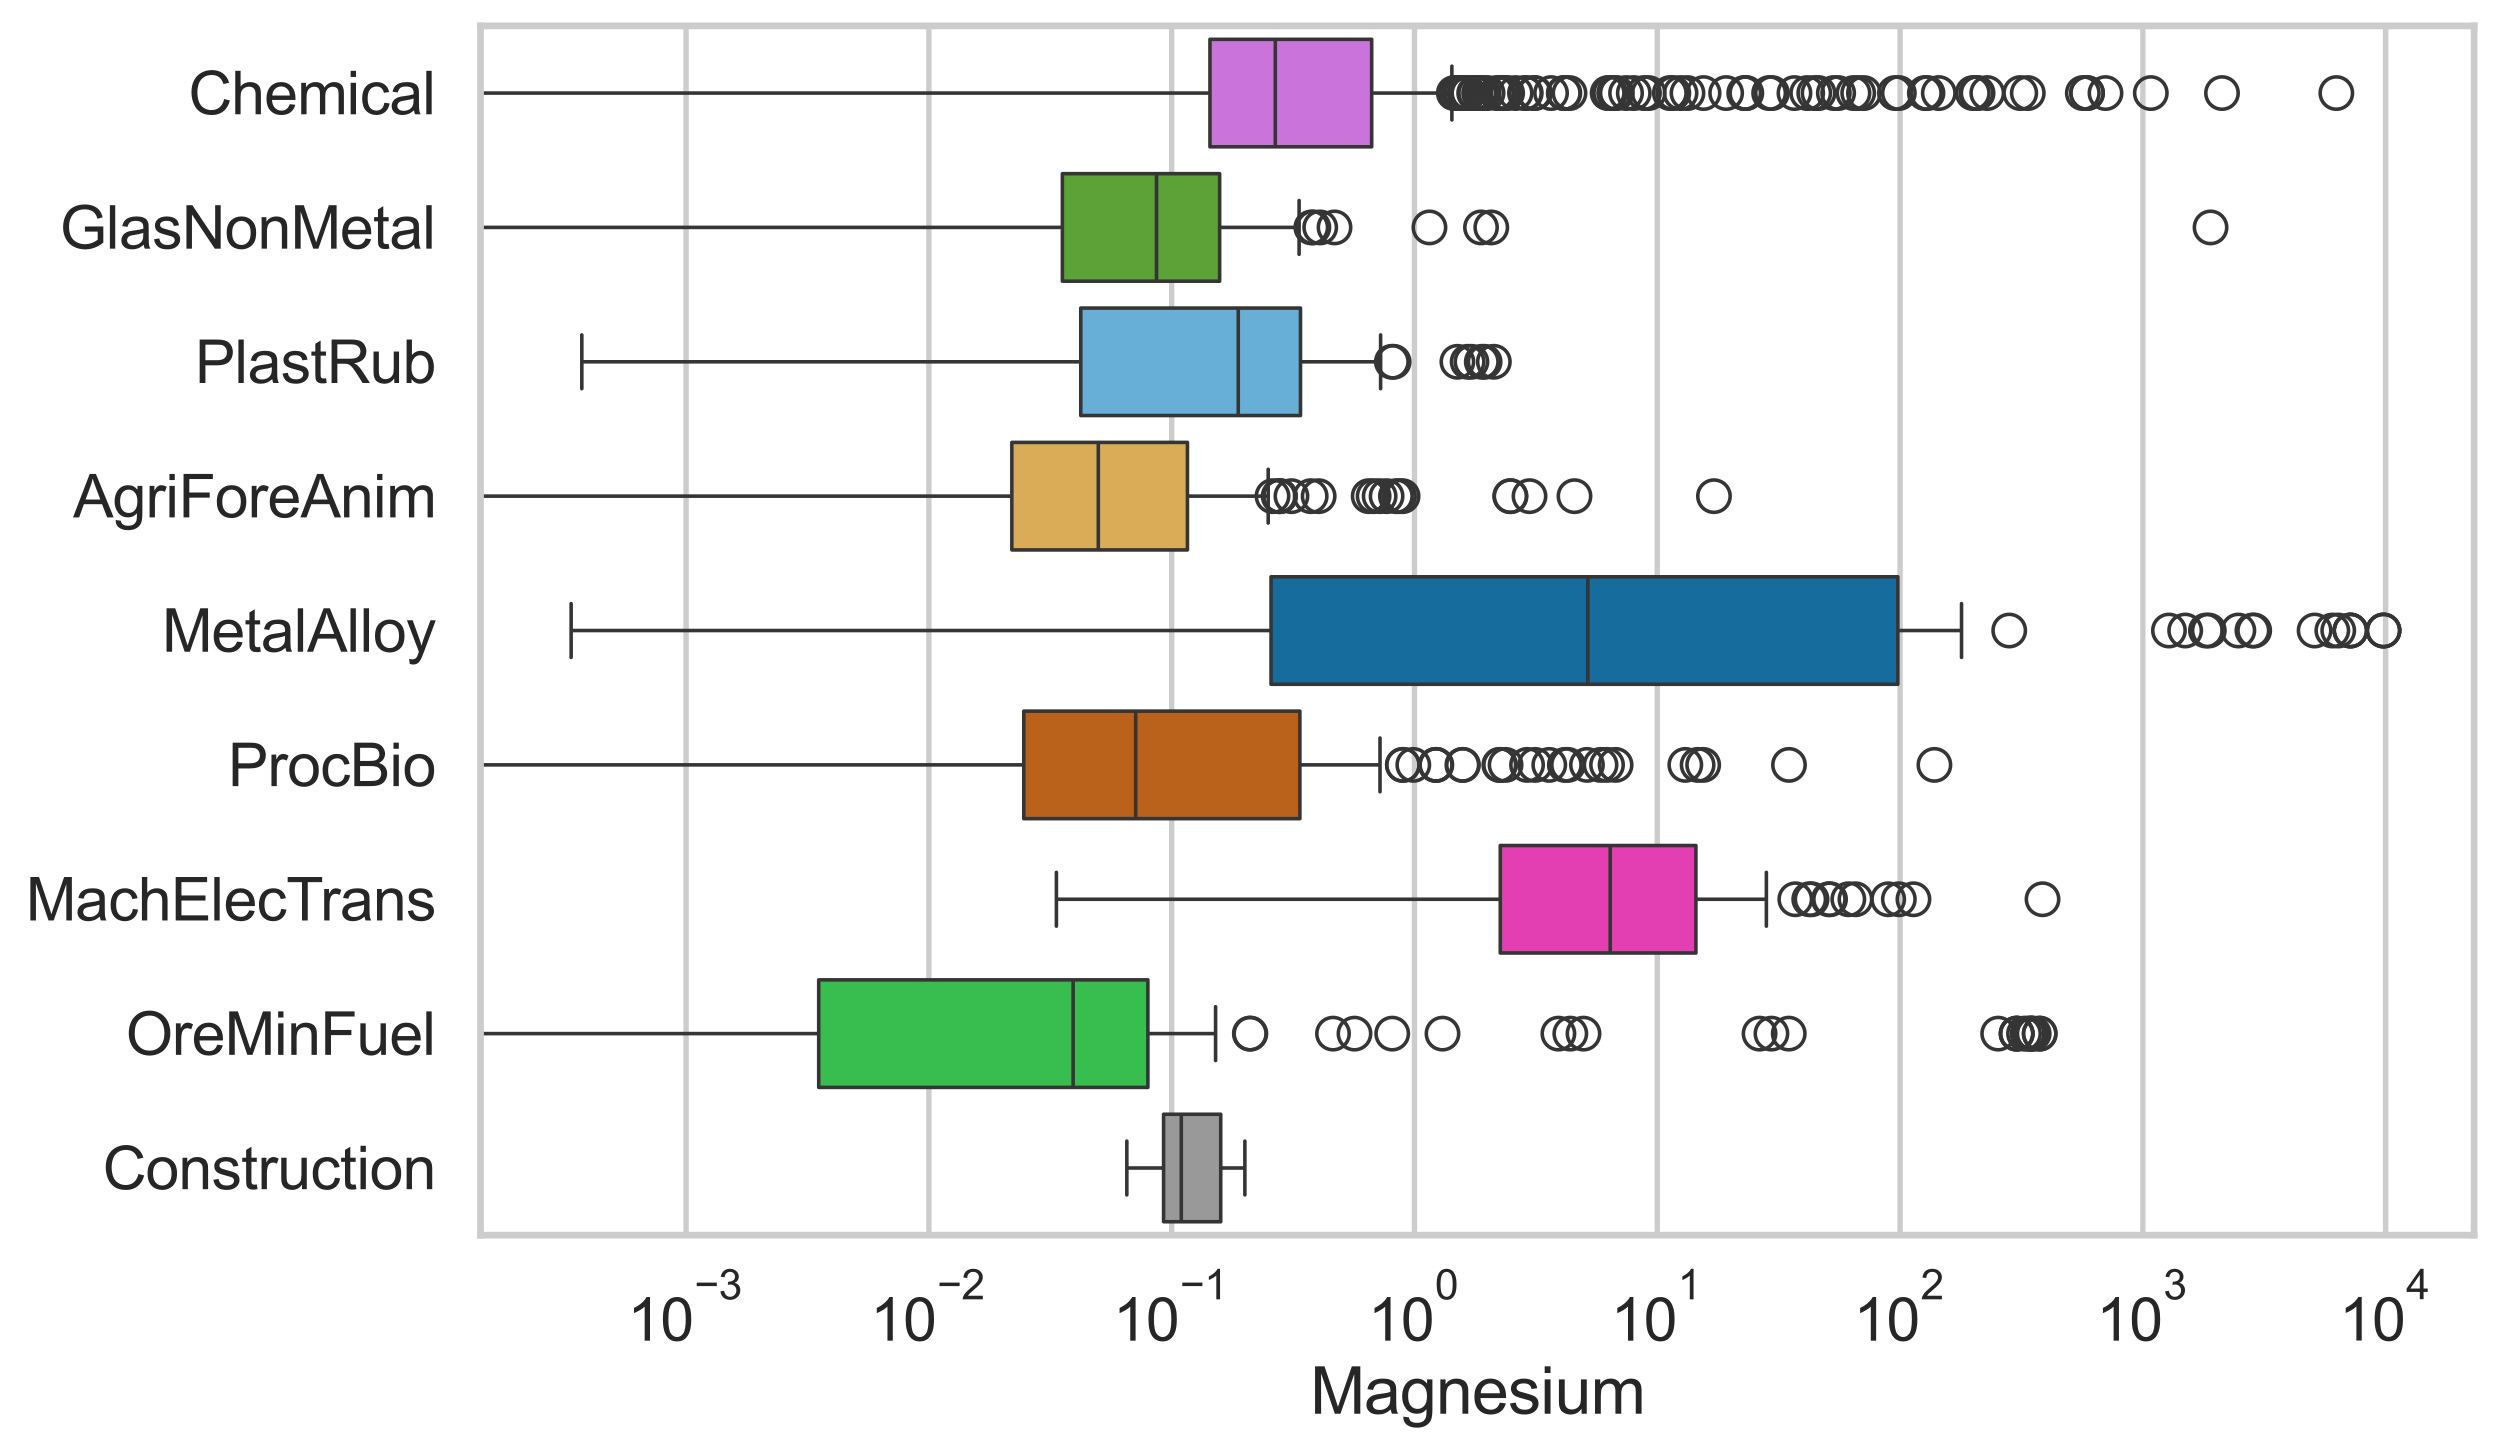<?xml version="1.0" encoding="utf-8" standalone="no"?>
<!DOCTYPE svg PUBLIC "-//W3C//DTD SVG 1.1//EN"
  "http://www.w3.org/Graphics/SVG/1.1/DTD/svg11.dtd">
<svg xmlns:xlink="http://www.w3.org/1999/xlink" width="695.577pt" height="404.332pt" viewBox="0 0 695.577 404.332" xmlns="http://www.w3.org/2000/svg" version="1.1">
 <defs>
  <style type="text/css">*{stroke-linejoin: round; stroke-linecap: butt}</style>
 </defs>
 <g id="figure_1">
  <g id="patch_1">
   <path d="M 0 404.332 
L 695.577 404.332 
L 695.577 0 
L 0 0 
z
" style="fill: #ffffff"/>
  </g>
  <g id="axes_1">
   <g id="patch_2">
    <path d="M 133.697 343.665 
L 688.377 343.665 
L 688.377 7.2 
L 133.697 7.2 
z
" style="fill: #ffffff"/>
   </g>
   <g id="matplotlib.axis_1">
    <g id="xtick_1">
     <g id="line2d_1">
      <path d="M 190.89 343.665 
L 190.89 7.2 
" clip-path="url(#p23e1a30f17)" style="fill: none; stroke: #cccccc; stroke-width: 1.5; stroke-linecap: round"/>
     </g>
     <g id="text_1">
      <!-- $\mathdefault{10^{-3}}$ -->
      <g style="fill: #262626" transform="translate(174.555 373.18) scale(0.165 -0.165)">
       <defs>
        <path id="ArialMT-31" d="M 2384 0 
L 1822 0 
L 1822 3584 
Q 1619 3391 1289 3197 
Q 959 3003 697 2906 
L 697 3450 
Q 1169 3672 1522 3987 
Q 1875 4303 2022 4600 
L 2384 4600 
L 2384 0 
z
" transform="scale(0.016)"/>
        <path id="ArialMT-30" d="M 266 2259 
Q 266 3072 433 3567 
Q 600 4063 929 4331 
Q 1259 4600 1759 4600 
Q 2128 4600 2406 4451 
Q 2684 4303 2865 4023 
Q 3047 3744 3150 3342 
Q 3253 2941 3253 2259 
Q 3253 1453 3087 958 
Q 2922 463 2592 192 
Q 2263 -78 1759 -78 
Q 1097 -78 719 397 
Q 266 969 266 2259 
z
M 844 2259 
Q 844 1131 1108 757 
Q 1372 384 1759 384 
Q 2147 384 2411 759 
Q 2675 1134 2675 2259 
Q 2675 3391 2411 3762 
Q 2147 4134 1753 4134 
Q 1366 4134 1134 3806 
Q 844 3388 844 2259 
z
" transform="scale(0.016)"/>
        <path id="ArialMT-2212" d="M 3381 1997 
L 356 1997 
L 356 2522 
L 3381 2522 
L 3381 1997 
z
" transform="scale(0.016)"/>
        <path id="ArialMT-33" d="M 269 1209 
L 831 1284 
Q 928 806 1161 595 
Q 1394 384 1728 384 
Q 2125 384 2398 659 
Q 2672 934 2672 1341 
Q 2672 1728 2419 1979 
Q 2166 2231 1775 2231 
Q 1616 2231 1378 2169 
L 1441 2663 
Q 1497 2656 1531 2656 
Q 1891 2656 2178 2843 
Q 2466 3031 2466 3422 
Q 2466 3731 2256 3934 
Q 2047 4138 1716 4138 
Q 1388 4138 1169 3931 
Q 950 3725 888 3313 
L 325 3413 
Q 428 3978 793 4289 
Q 1159 4600 1703 4600 
Q 2078 4600 2393 4439 
Q 2709 4278 2876 4000 
Q 3044 3722 3044 3409 
Q 3044 3113 2884 2869 
Q 2725 2625 2413 2481 
Q 2819 2388 3044 2092 
Q 3269 1797 3269 1353 
Q 3269 753 2831 336 
Q 2394 -81 1725 -81 
Q 1122 -81 723 278 
Q 325 638 269 1209 
z
" transform="scale(0.016)"/>
       </defs>
       <use xlink:href="#ArialMT-31" transform="translate(0 0.994)"/>
       <use xlink:href="#ArialMT-30" transform="translate(55.615 0.994)"/>
       <use xlink:href="#ArialMT-2212" transform="translate(112.973 70.688) scale(0.7)"/>
       <use xlink:href="#ArialMT-33" transform="translate(153.852 70.688) scale(0.7)"/>
      </g>
     </g>
    </g>
    <g id="xtick_2">
     <g id="line2d_2">
      <path d="M 258.443 343.665 
L 258.443 7.2 
" clip-path="url(#p23e1a30f17)" style="fill: none; stroke: #cccccc; stroke-width: 1.5; stroke-linecap: round"/>
     </g>
     <g id="text_2">
      <!-- $\mathdefault{10^{-2}}$ -->
      <g style="fill: #262626" transform="translate(242.108 373.18) scale(0.165 -0.165)">
       <defs>
        <path id="ArialMT-32" d="M 3222 541 
L 3222 0 
L 194 0 
Q 188 203 259 391 
Q 375 700 629 1000 
Q 884 1300 1366 1694 
Q 2113 2306 2375 2664 
Q 2638 3022 2638 3341 
Q 2638 3675 2398 3904 
Q 2159 4134 1775 4134 
Q 1369 4134 1125 3890 
Q 881 3647 878 3216 
L 300 3275 
Q 359 3922 746 4261 
Q 1134 4600 1788 4600 
Q 2447 4600 2831 4234 
Q 3216 3869 3216 3328 
Q 3216 3053 3103 2787 
Q 2991 2522 2730 2228 
Q 2469 1934 1863 1422 
Q 1356 997 1212 845 
Q 1069 694 975 541 
L 3222 541 
z
" transform="scale(0.016)"/>
       </defs>
       <use xlink:href="#ArialMT-31" transform="translate(0 0.994)"/>
       <use xlink:href="#ArialMT-30" transform="translate(55.615 0.994)"/>
       <use xlink:href="#ArialMT-2212" transform="translate(112.973 70.688) scale(0.7)"/>
       <use xlink:href="#ArialMT-32" transform="translate(153.852 70.688) scale(0.7)"/>
      </g>
     </g>
    </g>
    <g id="xtick_3">
     <g id="line2d_3">
      <path d="M 325.996 343.665 
L 325.996 7.2 
" clip-path="url(#p23e1a30f17)" style="fill: none; stroke: #cccccc; stroke-width: 1.5; stroke-linecap: round"/>
     </g>
     <g id="text_3">
      <!-- $\mathdefault{10^{-1}}$ -->
      <g style="fill: #262626" transform="translate(309.661 373.18) scale(0.165 -0.165)">
       <use xlink:href="#ArialMT-31" transform="translate(0 0.994)"/>
       <use xlink:href="#ArialMT-30" transform="translate(55.615 0.994)"/>
       <use xlink:href="#ArialMT-2212" transform="translate(112.973 70.688) scale(0.7)"/>
       <use xlink:href="#ArialMT-31" transform="translate(153.852 70.688) scale(0.7)"/>
      </g>
     </g>
    </g>
    <g id="xtick_4">
     <g id="line2d_4">
      <path d="M 393.55 343.665 
L 393.55 7.2 
" clip-path="url(#p23e1a30f17)" style="fill: none; stroke: #cccccc; stroke-width: 1.5; stroke-linecap: round"/>
     </g>
     <g id="text_4">
      <!-- $\mathdefault{10^{0}}$ -->
      <g style="fill: #262626" transform="translate(380.597 373.18) scale(0.165 -0.165)">
       <use xlink:href="#ArialMT-31" transform="translate(0 0.994)"/>
       <use xlink:href="#ArialMT-30" transform="translate(55.615 0.994)"/>
       <use xlink:href="#ArialMT-30" transform="translate(112.973 70.688) scale(0.7)"/>
      </g>
     </g>
    </g>
    <g id="xtick_5">
     <g id="line2d_5">
      <path d="M 461.103 343.665 
L 461.103 7.2 
" clip-path="url(#p23e1a30f17)" style="fill: none; stroke: #cccccc; stroke-width: 1.5; stroke-linecap: round"/>
     </g>
     <g id="text_5">
      <!-- $\mathdefault{10^{1}}$ -->
      <g style="fill: #262626" transform="translate(448.151 373.18) scale(0.165 -0.165)">
       <use xlink:href="#ArialMT-31" transform="translate(0 0.994)"/>
       <use xlink:href="#ArialMT-30" transform="translate(55.615 0.994)"/>
       <use xlink:href="#ArialMT-31" transform="translate(112.973 70.688) scale(0.7)"/>
      </g>
     </g>
    </g>
    <g id="xtick_6">
     <g id="line2d_6">
      <path d="M 528.657 343.665 
L 528.657 7.2 
" clip-path="url(#p23e1a30f17)" style="fill: none; stroke: #cccccc; stroke-width: 1.5; stroke-linecap: round"/>
     </g>
     <g id="text_6">
      <!-- $\mathdefault{10^{2}}$ -->
      <g style="fill: #262626" transform="translate(515.704 373.18) scale(0.165 -0.165)">
       <use xlink:href="#ArialMT-31" transform="translate(0 0.994)"/>
       <use xlink:href="#ArialMT-30" transform="translate(55.615 0.994)"/>
       <use xlink:href="#ArialMT-32" transform="translate(112.973 70.688) scale(0.7)"/>
      </g>
     </g>
    </g>
    <g id="xtick_7">
     <g id="line2d_7">
      <path d="M 596.21 343.665 
L 596.21 7.2 
" clip-path="url(#p23e1a30f17)" style="fill: none; stroke: #cccccc; stroke-width: 1.5; stroke-linecap: round"/>
     </g>
     <g id="text_7">
      <!-- $\mathdefault{10^{3}}$ -->
      <g style="fill: #262626" transform="translate(583.258 373.18) scale(0.165 -0.165)">
       <use xlink:href="#ArialMT-31" transform="translate(0 0.994)"/>
       <use xlink:href="#ArialMT-30" transform="translate(55.615 0.994)"/>
       <use xlink:href="#ArialMT-33" transform="translate(112.973 70.688) scale(0.7)"/>
      </g>
     </g>
    </g>
    <g id="xtick_8">
     <g id="line2d_8">
      <path d="M 663.764 343.665 
L 663.764 7.2 
" clip-path="url(#p23e1a30f17)" style="fill: none; stroke: #cccccc; stroke-width: 1.5; stroke-linecap: round"/>
     </g>
     <g id="text_8">
      <!-- $\mathdefault{10^{4}}$ -->
      <g style="fill: #262626" transform="translate(650.811 373.015) scale(0.165 -0.165)">
       <defs>
        <path id="ArialMT-34" d="M 2069 0 
L 2069 1097 
L 81 1097 
L 81 1613 
L 2172 4581 
L 2631 4581 
L 2631 1613 
L 3250 1613 
L 3250 1097 
L 2631 1097 
L 2631 0 
L 2069 0 
z
M 2069 1613 
L 2069 3678 
L 634 1613 
L 2069 1613 
z
" transform="scale(0.016)"/>
       </defs>
       <use xlink:href="#ArialMT-31" transform="translate(0 0.202)"/>
       <use xlink:href="#ArialMT-30" transform="translate(55.615 0.202)"/>
       <use xlink:href="#ArialMT-34" transform="translate(112.973 69.895) scale(0.7)"/>
      </g>
     </g>
    </g>
    <g id="xtick_9"/>
    <g id="xtick_10"/>
    <g id="xtick_11"/>
    <g id="xtick_12"/>
    <g id="xtick_13"/>
    <g id="xtick_14"/>
    <g id="xtick_15"/>
    <g id="xtick_16"/>
    <g id="xtick_17"/>
    <g id="xtick_18"/>
    <g id="xtick_19"/>
    <g id="xtick_20"/>
    <g id="xtick_21"/>
    <g id="xtick_22"/>
    <g id="xtick_23"/>
    <g id="xtick_24"/>
    <g id="xtick_25"/>
    <g id="xtick_26"/>
    <g id="xtick_27"/>
    <g id="xtick_28"/>
    <g id="xtick_29"/>
    <g id="xtick_30"/>
    <g id="xtick_31"/>
    <g id="xtick_32"/>
    <g id="xtick_33"/>
    <g id="xtick_34"/>
    <g id="xtick_35"/>
    <g id="xtick_36"/>
    <g id="xtick_37"/>
    <g id="xtick_38"/>
    <g id="xtick_39"/>
    <g id="xtick_40"/>
    <g id="xtick_41"/>
    <g id="xtick_42"/>
    <g id="xtick_43"/>
    <g id="xtick_44"/>
    <g id="xtick_45"/>
    <g id="xtick_46"/>
    <g id="xtick_47"/>
    <g id="xtick_48"/>
    <g id="xtick_49"/>
    <g id="xtick_50"/>
    <g id="xtick_51"/>
    <g id="xtick_52"/>
    <g id="xtick_53"/>
    <g id="xtick_54"/>
    <g id="xtick_55"/>
    <g id="xtick_56"/>
    <g id="xtick_57"/>
    <g id="xtick_58"/>
    <g id="xtick_59"/>
    <g id="xtick_60"/>
    <g id="xtick_61"/>
    <g id="xtick_62"/>
    <g id="xtick_63"/>
    <g id="xtick_64"/>
    <g id="xtick_65"/>
    <g id="xtick_66"/>
    <g id="xtick_67"/>
    <g id="xtick_68"/>
    <g id="xtick_69"/>
    <g id="xtick_70"/>
    <g id="xtick_71"/>
    <g id="xtick_72"/>
    <g id="xtick_73"/>
    <g id="text_9">
     <!-- Magnesium -->
     <g style="fill: #262626" transform="translate(364.52 393.344) scale(0.18 -0.18)">
      <defs>
       <path id="ArialMT-4d" d="M 475 0 
L 475 4581 
L 1388 4581 
L 2472 1338 
Q 2622 884 2691 659 
Q 2769 909 2934 1394 
L 4031 4581 
L 4847 4581 
L 4847 0 
L 4263 0 
L 4263 3834 
L 2931 0 
L 2384 0 
L 1059 3900 
L 1059 0 
L 475 0 
z
" transform="scale(0.016)"/>
       <path id="ArialMT-61" d="M 2588 409 
Q 2275 144 1986 34 
Q 1697 -75 1366 -75 
Q 819 -75 525 192 
Q 231 459 231 875 
Q 231 1119 342 1320 
Q 453 1522 633 1644 
Q 813 1766 1038 1828 
Q 1203 1872 1538 1913 
Q 2219 1994 2541 2106 
Q 2544 2222 2544 2253 
Q 2544 2597 2384 2738 
Q 2169 2928 1744 2928 
Q 1347 2928 1158 2789 
Q 969 2650 878 2297 
L 328 2372 
Q 403 2725 575 2942 
Q 747 3159 1072 3276 
Q 1397 3394 1825 3394 
Q 2250 3394 2515 3294 
Q 2781 3194 2906 3042 
Q 3031 2891 3081 2659 
Q 3109 2516 3109 2141 
L 3109 1391 
Q 3109 606 3145 398 
Q 3181 191 3288 0 
L 2700 0 
Q 2613 175 2588 409 
z
M 2541 1666 
Q 2234 1541 1622 1453 
Q 1275 1403 1131 1340 
Q 988 1278 909 1158 
Q 831 1038 831 891 
Q 831 666 1001 516 
Q 1172 366 1500 366 
Q 1825 366 2078 508 
Q 2331 650 2450 897 
Q 2541 1088 2541 1459 
L 2541 1666 
z
" transform="scale(0.016)"/>
       <path id="ArialMT-67" d="M 319 -275 
L 866 -356 
Q 900 -609 1056 -725 
Q 1266 -881 1628 -881 
Q 2019 -881 2231 -725 
Q 2444 -569 2519 -288 
Q 2563 -116 2559 434 
Q 2191 0 1641 0 
Q 956 0 581 494 
Q 206 988 206 1678 
Q 206 2153 378 2554 
Q 550 2956 876 3175 
Q 1203 3394 1644 3394 
Q 2231 3394 2613 2919 
L 2613 3319 
L 3131 3319 
L 3131 450 
Q 3131 -325 2973 -648 
Q 2816 -972 2473 -1159 
Q 2131 -1347 1631 -1347 
Q 1038 -1347 672 -1080 
Q 306 -813 319 -275 
z
M 784 1719 
Q 784 1066 1043 766 
Q 1303 466 1694 466 
Q 2081 466 2343 764 
Q 2606 1063 2606 1700 
Q 2606 2309 2336 2618 
Q 2066 2928 1684 2928 
Q 1309 2928 1046 2623 
Q 784 2319 784 1719 
z
" transform="scale(0.016)"/>
       <path id="ArialMT-6e" d="M 422 0 
L 422 3319 
L 928 3319 
L 928 2847 
Q 1294 3394 1984 3394 
Q 2284 3394 2536 3286 
Q 2788 3178 2913 3003 
Q 3038 2828 3088 2588 
Q 3119 2431 3119 2041 
L 3119 0 
L 2556 0 
L 2556 2019 
Q 2556 2363 2490 2533 
Q 2425 2703 2258 2804 
Q 2091 2906 1866 2906 
Q 1506 2906 1245 2678 
Q 984 2450 984 1813 
L 984 0 
L 422 0 
z
" transform="scale(0.016)"/>
       <path id="ArialMT-65" d="M 2694 1069 
L 3275 997 
Q 3138 488 2766 206 
Q 2394 -75 1816 -75 
Q 1088 -75 661 373 
Q 234 822 234 1631 
Q 234 2469 665 2931 
Q 1097 3394 1784 3394 
Q 2450 3394 2872 2941 
Q 3294 2488 3294 1666 
Q 3294 1616 3291 1516 
L 816 1516 
Q 847 969 1125 678 
Q 1403 388 1819 388 
Q 2128 388 2347 550 
Q 2566 713 2694 1069 
z
M 847 1978 
L 2700 1978 
Q 2663 2397 2488 2606 
Q 2219 2931 1791 2931 
Q 1403 2931 1139 2672 
Q 875 2413 847 1978 
z
" transform="scale(0.016)"/>
       <path id="ArialMT-73" d="M 197 991 
L 753 1078 
Q 800 744 1014 566 
Q 1228 388 1613 388 
Q 2000 388 2187 545 
Q 2375 703 2375 916 
Q 2375 1106 2209 1216 
Q 2094 1291 1634 1406 
Q 1016 1563 777 1677 
Q 538 1791 414 1992 
Q 291 2194 291 2438 
Q 291 2659 392 2848 
Q 494 3038 669 3163 
Q 800 3259 1026 3326 
Q 1253 3394 1513 3394 
Q 1903 3394 2198 3281 
Q 2494 3169 2634 2976 
Q 2775 2784 2828 2463 
L 2278 2388 
Q 2241 2644 2061 2787 
Q 1881 2931 1553 2931 
Q 1166 2931 1000 2803 
Q 834 2675 834 2503 
Q 834 2394 903 2306 
Q 972 2216 1119 2156 
Q 1203 2125 1616 2013 
Q 2213 1853 2448 1751 
Q 2684 1650 2818 1456 
Q 2953 1263 2953 975 
Q 2953 694 2789 445 
Q 2625 197 2315 61 
Q 2006 -75 1616 -75 
Q 969 -75 630 194 
Q 291 463 197 991 
z
" transform="scale(0.016)"/>
       <path id="ArialMT-69" d="M 425 3934 
L 425 4581 
L 988 4581 
L 988 3934 
L 425 3934 
z
M 425 0 
L 425 3319 
L 988 3319 
L 988 0 
L 425 0 
z
" transform="scale(0.016)"/>
       <path id="ArialMT-75" d="M 2597 0 
L 2597 488 
Q 2209 -75 1544 -75 
Q 1250 -75 995 37 
Q 741 150 617 320 
Q 494 491 444 738 
Q 409 903 409 1263 
L 409 3319 
L 972 3319 
L 972 1478 
Q 972 1038 1006 884 
Q 1059 663 1231 536 
Q 1403 409 1656 409 
Q 1909 409 2131 539 
Q 2353 669 2445 892 
Q 2538 1116 2538 1541 
L 2538 3319 
L 3100 3319 
L 3100 0 
L 2597 0 
z
" transform="scale(0.016)"/>
       <path id="ArialMT-6d" d="M 422 0 
L 422 3319 
L 925 3319 
L 925 2853 
Q 1081 3097 1340 3245 
Q 1600 3394 1931 3394 
Q 2300 3394 2536 3241 
Q 2772 3088 2869 2813 
Q 3263 3394 3894 3394 
Q 4388 3394 4653 3120 
Q 4919 2847 4919 2278 
L 4919 0 
L 4359 0 
L 4359 2091 
Q 4359 2428 4304 2576 
Q 4250 2725 4106 2815 
Q 3963 2906 3769 2906 
Q 3419 2906 3187 2673 
Q 2956 2441 2956 1928 
L 2956 0 
L 2394 0 
L 2394 2156 
Q 2394 2531 2256 2718 
Q 2119 2906 1806 2906 
Q 1569 2906 1367 2781 
Q 1166 2656 1075 2415 
Q 984 2175 984 1722 
L 984 0 
L 422 0 
z
" transform="scale(0.016)"/>
      </defs>
      <use xlink:href="#ArialMT-4d"/>
      <use xlink:href="#ArialMT-61" transform="translate(83.301 0)"/>
      <use xlink:href="#ArialMT-67" transform="translate(138.916 0)"/>
      <use xlink:href="#ArialMT-6e" transform="translate(194.531 0)"/>
      <use xlink:href="#ArialMT-65" transform="translate(250.146 0)"/>
      <use xlink:href="#ArialMT-73" transform="translate(305.762 0)"/>
      <use xlink:href="#ArialMT-69" transform="translate(355.762 0)"/>
      <use xlink:href="#ArialMT-75" transform="translate(377.979 0)"/>
      <use xlink:href="#ArialMT-6d" transform="translate(433.594 0)"/>
     </g>
    </g>
   </g>
   <g id="matplotlib.axis_2">
    <g id="ytick_1">
     <g id="text_10">
      <!-- Chemical -->
      <g style="fill: #262626" transform="translate(52.428 31.798) scale(0.165 -0.165)">
       <defs>
        <path id="ArialMT-43" d="M 3763 1606 
L 4369 1453 
Q 4178 706 3683 314 
Q 3188 -78 2472 -78 
Q 1731 -78 1267 223 
Q 803 525 561 1097 
Q 319 1669 319 2325 
Q 319 3041 592 3573 
Q 866 4106 1370 4382 
Q 1875 4659 2481 4659 
Q 3169 4659 3637 4309 
Q 4106 3959 4291 3325 
L 3694 3184 
Q 3534 3684 3231 3912 
Q 2928 4141 2469 4141 
Q 1941 4141 1586 3887 
Q 1231 3634 1087 3207 
Q 944 2781 944 2328 
Q 944 1744 1114 1308 
Q 1284 872 1643 656 
Q 2003 441 2422 441 
Q 2931 441 3284 734 
Q 3638 1028 3763 1606 
z
" transform="scale(0.016)"/>
        <path id="ArialMT-68" d="M 422 0 
L 422 4581 
L 984 4581 
L 984 2938 
Q 1378 3394 1978 3394 
Q 2347 3394 2619 3248 
Q 2891 3103 3008 2847 
Q 3125 2591 3125 2103 
L 3125 0 
L 2563 0 
L 2563 2103 
Q 2563 2525 2380 2717 
Q 2197 2909 1863 2909 
Q 1613 2909 1392 2779 
Q 1172 2650 1078 2428 
Q 984 2206 984 1816 
L 984 0 
L 422 0 
z
" transform="scale(0.016)"/>
        <path id="ArialMT-63" d="M 2588 1216 
L 3141 1144 
Q 3050 572 2676 248 
Q 2303 -75 1759 -75 
Q 1078 -75 664 370 
Q 250 816 250 1647 
Q 250 2184 428 2587 
Q 606 2991 970 3192 
Q 1334 3394 1763 3394 
Q 2303 3394 2647 3120 
Q 2991 2847 3088 2344 
L 2541 2259 
Q 2463 2594 2264 2762 
Q 2066 2931 1784 2931 
Q 1359 2931 1093 2626 
Q 828 2322 828 1663 
Q 828 994 1084 691 
Q 1341 388 1753 388 
Q 2084 388 2306 591 
Q 2528 794 2588 1216 
z
" transform="scale(0.016)"/>
        <path id="ArialMT-6c" d="M 409 0 
L 409 4581 
L 972 4581 
L 972 0 
L 409 0 
z
" transform="scale(0.016)"/>
       </defs>
       <use xlink:href="#ArialMT-43"/>
       <use xlink:href="#ArialMT-68" transform="translate(72.217 0)"/>
       <use xlink:href="#ArialMT-65" transform="translate(127.832 0)"/>
       <use xlink:href="#ArialMT-6d" transform="translate(183.447 0)"/>
       <use xlink:href="#ArialMT-69" transform="translate(266.748 0)"/>
       <use xlink:href="#ArialMT-63" transform="translate(288.965 0)"/>
       <use xlink:href="#ArialMT-61" transform="translate(338.965 0)"/>
       <use xlink:href="#ArialMT-6c" transform="translate(394.58 0)"/>
      </g>
     </g>
    </g>
    <g id="ytick_2">
     <g id="text_11">
      <!-- GlasNonMetal -->
      <g style="fill: #262626" transform="translate(16.659 69.183) scale(0.165 -0.165)">
       <defs>
        <path id="ArialMT-47" d="M 2638 1797 
L 2638 2334 
L 4578 2338 
L 4578 638 
Q 4131 281 3656 101 
Q 3181 -78 2681 -78 
Q 2006 -78 1454 211 
Q 903 500 622 1047 
Q 341 1594 341 2269 
Q 341 2938 620 3517 
Q 900 4097 1425 4378 
Q 1950 4659 2634 4659 
Q 3131 4659 3532 4498 
Q 3934 4338 4162 4050 
Q 4391 3763 4509 3300 
L 3963 3150 
Q 3859 3500 3706 3700 
Q 3553 3900 3268 4020 
Q 2984 4141 2638 4141 
Q 2222 4141 1919 4014 
Q 1616 3888 1430 3681 
Q 1244 3475 1141 3228 
Q 966 2803 966 2306 
Q 966 1694 1177 1281 
Q 1388 869 1791 669 
Q 2194 469 2647 469 
Q 3041 469 3416 620 
Q 3791 772 3984 944 
L 3984 1797 
L 2638 1797 
z
" transform="scale(0.016)"/>
        <path id="ArialMT-4e" d="M 488 0 
L 488 4581 
L 1109 4581 
L 3516 984 
L 3516 4581 
L 4097 4581 
L 4097 0 
L 3475 0 
L 1069 3600 
L 1069 0 
L 488 0 
z
" transform="scale(0.016)"/>
        <path id="ArialMT-6f" d="M 213 1659 
Q 213 2581 725 3025 
Q 1153 3394 1769 3394 
Q 2453 3394 2887 2945 
Q 3322 2497 3322 1706 
Q 3322 1066 3130 698 
Q 2938 331 2570 128 
Q 2203 -75 1769 -75 
Q 1072 -75 642 372 
Q 213 819 213 1659 
z
M 791 1659 
Q 791 1022 1069 705 
Q 1347 388 1769 388 
Q 2188 388 2466 706 
Q 2744 1025 2744 1678 
Q 2744 2294 2464 2611 
Q 2184 2928 1769 2928 
Q 1347 2928 1069 2612 
Q 791 2297 791 1659 
z
" transform="scale(0.016)"/>
        <path id="ArialMT-74" d="M 1650 503 
L 1731 6 
Q 1494 -44 1306 -44 
Q 1000 -44 831 53 
Q 663 150 594 308 
Q 525 466 525 972 
L 525 2881 
L 113 2881 
L 113 3319 
L 525 3319 
L 525 4141 
L 1084 4478 
L 1084 3319 
L 1650 3319 
L 1650 2881 
L 1084 2881 
L 1084 941 
Q 1084 700 1114 631 
Q 1144 563 1211 522 
Q 1278 481 1403 481 
Q 1497 481 1650 503 
z
" transform="scale(0.016)"/>
       </defs>
       <use xlink:href="#ArialMT-47"/>
       <use xlink:href="#ArialMT-6c" transform="translate(77.783 0)"/>
       <use xlink:href="#ArialMT-61" transform="translate(100 0)"/>
       <use xlink:href="#ArialMT-73" transform="translate(155.615 0)"/>
       <use xlink:href="#ArialMT-4e" transform="translate(205.615 0)"/>
       <use xlink:href="#ArialMT-6f" transform="translate(277.832 0)"/>
       <use xlink:href="#ArialMT-6e" transform="translate(333.447 0)"/>
       <use xlink:href="#ArialMT-4d" transform="translate(389.062 0)"/>
       <use xlink:href="#ArialMT-65" transform="translate(472.363 0)"/>
       <use xlink:href="#ArialMT-74" transform="translate(527.979 0)"/>
       <use xlink:href="#ArialMT-61" transform="translate(555.762 0)"/>
       <use xlink:href="#ArialMT-6c" transform="translate(611.377 0)"/>
      </g>
     </g>
    </g>
    <g id="ytick_3">
     <g id="text_12">
      <!-- PlastRub -->
      <g style="fill: #262626" transform="translate(54.248 106.568) scale(0.165 -0.165)">
       <defs>
        <path id="ArialMT-50" d="M 494 0 
L 494 4581 
L 2222 4581 
Q 2678 4581 2919 4538 
Q 3256 4481 3484 4323 
Q 3713 4166 3852 3881 
Q 3991 3597 3991 3256 
Q 3991 2672 3619 2267 
Q 3247 1863 2275 1863 
L 1100 1863 
L 1100 0 
L 494 0 
z
M 1100 2403 
L 2284 2403 
Q 2872 2403 3119 2622 
Q 3366 2841 3366 3238 
Q 3366 3525 3220 3729 
Q 3075 3934 2838 4000 
Q 2684 4041 2272 4041 
L 1100 4041 
L 1100 2403 
z
" transform="scale(0.016)"/>
        <path id="ArialMT-52" d="M 503 0 
L 503 4581 
L 2534 4581 
Q 3147 4581 3465 4457 
Q 3784 4334 3975 4021 
Q 4166 3709 4166 3331 
Q 4166 2844 3850 2509 
Q 3534 2175 2875 2084 
Q 3116 1969 3241 1856 
Q 3506 1613 3744 1247 
L 4541 0 
L 3778 0 
L 3172 953 
Q 2906 1366 2734 1584 
Q 2563 1803 2427 1890 
Q 2291 1978 2150 2013 
Q 2047 2034 1813 2034 
L 1109 2034 
L 1109 0 
L 503 0 
z
M 1109 2559 
L 2413 2559 
Q 2828 2559 3062 2645 
Q 3297 2731 3419 2920 
Q 3541 3109 3541 3331 
Q 3541 3656 3305 3865 
Q 3069 4075 2559 4075 
L 1109 4075 
L 1109 2559 
z
" transform="scale(0.016)"/>
        <path id="ArialMT-62" d="M 941 0 
L 419 0 
L 419 4581 
L 981 4581 
L 981 2947 
Q 1338 3394 1891 3394 
Q 2197 3394 2470 3270 
Q 2744 3147 2920 2923 
Q 3097 2700 3197 2384 
Q 3297 2069 3297 1709 
Q 3297 856 2875 390 
Q 2453 -75 1863 -75 
Q 1275 -75 941 416 
L 941 0 
z
M 934 1684 
Q 934 1088 1097 822 
Q 1363 388 1816 388 
Q 2184 388 2453 708 
Q 2722 1028 2722 1663 
Q 2722 2313 2464 2622 
Q 2206 2931 1841 2931 
Q 1472 2931 1203 2611 
Q 934 2291 934 1684 
z
" transform="scale(0.016)"/>
       </defs>
       <use xlink:href="#ArialMT-50"/>
       <use xlink:href="#ArialMT-6c" transform="translate(66.699 0)"/>
       <use xlink:href="#ArialMT-61" transform="translate(88.916 0)"/>
       <use xlink:href="#ArialMT-73" transform="translate(144.531 0)"/>
       <use xlink:href="#ArialMT-74" transform="translate(194.531 0)"/>
       <use xlink:href="#ArialMT-52" transform="translate(222.314 0)"/>
       <use xlink:href="#ArialMT-75" transform="translate(294.531 0)"/>
       <use xlink:href="#ArialMT-62" transform="translate(350.146 0)"/>
      </g>
     </g>
    </g>
    <g id="ytick_4">
     <g id="text_13">
      <!-- AgriForeAnim -->
      <g style="fill: #262626" transform="translate(20.341 143.953) scale(0.165 -0.165)">
       <defs>
        <path id="ArialMT-41" d="M -9 0 
L 1750 4581 
L 2403 4581 
L 4278 0 
L 3588 0 
L 3053 1388 
L 1138 1388 
L 634 0 
L -9 0 
z
M 1313 1881 
L 2866 1881 
L 2388 3150 
Q 2169 3728 2063 4100 
Q 1975 3659 1816 3225 
L 1313 1881 
z
" transform="scale(0.016)"/>
        <path id="ArialMT-72" d="M 416 0 
L 416 3319 
L 922 3319 
L 922 2816 
Q 1116 3169 1280 3281 
Q 1444 3394 1641 3394 
Q 1925 3394 2219 3213 
L 2025 2691 
Q 1819 2813 1613 2813 
Q 1428 2813 1281 2702 
Q 1134 2591 1072 2394 
Q 978 2094 978 1738 
L 978 0 
L 416 0 
z
" transform="scale(0.016)"/>
        <path id="ArialMT-46" d="M 525 0 
L 525 4581 
L 3616 4581 
L 3616 4041 
L 1131 4041 
L 1131 2622 
L 3281 2622 
L 3281 2081 
L 1131 2081 
L 1131 0 
L 525 0 
z
" transform="scale(0.016)"/>
       </defs>
       <use xlink:href="#ArialMT-41"/>
       <use xlink:href="#ArialMT-67" transform="translate(66.699 0)"/>
       <use xlink:href="#ArialMT-72" transform="translate(122.314 0)"/>
       <use xlink:href="#ArialMT-69" transform="translate(155.615 0)"/>
       <use xlink:href="#ArialMT-46" transform="translate(177.832 0)"/>
       <use xlink:href="#ArialMT-6f" transform="translate(238.916 0)"/>
       <use xlink:href="#ArialMT-72" transform="translate(294.531 0)"/>
       <use xlink:href="#ArialMT-65" transform="translate(327.832 0)"/>
       <use xlink:href="#ArialMT-41" transform="translate(383.447 0)"/>
       <use xlink:href="#ArialMT-6e" transform="translate(450.146 0)"/>
       <use xlink:href="#ArialMT-69" transform="translate(505.762 0)"/>
       <use xlink:href="#ArialMT-6d" transform="translate(527.979 0)"/>
      </g>
     </g>
    </g>
    <g id="ytick_5">
     <g id="text_14">
      <!-- MetalAlloy -->
      <g style="fill: #262626" transform="translate(45.088 181.337) scale(0.165 -0.165)">
       <defs>
        <path id="ArialMT-79" d="M 397 -1278 
L 334 -750 
Q 519 -800 656 -800 
Q 844 -800 956 -737 
Q 1069 -675 1141 -563 
Q 1194 -478 1313 -144 
Q 1328 -97 1363 -6 
L 103 3319 
L 709 3319 
L 1400 1397 
Q 1534 1031 1641 628 
Q 1738 1016 1872 1384 
L 2581 3319 
L 3144 3319 
L 1881 -56 
Q 1678 -603 1566 -809 
Q 1416 -1088 1222 -1217 
Q 1028 -1347 759 -1347 
Q 597 -1347 397 -1278 
z
" transform="scale(0.016)"/>
       </defs>
       <use xlink:href="#ArialMT-4d"/>
       <use xlink:href="#ArialMT-65" transform="translate(83.301 0)"/>
       <use xlink:href="#ArialMT-74" transform="translate(138.916 0)"/>
       <use xlink:href="#ArialMT-61" transform="translate(166.699 0)"/>
       <use xlink:href="#ArialMT-6c" transform="translate(222.314 0)"/>
       <use xlink:href="#ArialMT-41" transform="translate(244.531 0)"/>
       <use xlink:href="#ArialMT-6c" transform="translate(311.23 0)"/>
       <use xlink:href="#ArialMT-6c" transform="translate(333.447 0)"/>
       <use xlink:href="#ArialMT-6f" transform="translate(355.664 0)"/>
       <use xlink:href="#ArialMT-79" transform="translate(411.279 0)"/>
      </g>
     </g>
    </g>
    <g id="ytick_6">
     <g id="text_15">
      <!-- ProcBio -->
      <g style="fill: #262626" transform="translate(63.424 218.722) scale(0.165 -0.165)">
       <defs>
        <path id="ArialMT-42" d="M 469 0 
L 469 4581 
L 2188 4581 
Q 2713 4581 3030 4442 
Q 3347 4303 3526 4014 
Q 3706 3725 3706 3409 
Q 3706 3116 3547 2856 
Q 3388 2597 3066 2438 
Q 3481 2316 3704 2022 
Q 3928 1728 3928 1328 
Q 3928 1006 3792 729 
Q 3656 453 3456 303 
Q 3256 153 2954 76 
Q 2653 0 2216 0 
L 469 0 
z
M 1075 2656 
L 2066 2656 
Q 2469 2656 2644 2709 
Q 2875 2778 2992 2937 
Q 3109 3097 3109 3338 
Q 3109 3566 3000 3739 
Q 2891 3913 2687 3977 
Q 2484 4041 1991 4041 
L 1075 4041 
L 1075 2656 
z
M 1075 541 
L 2216 541 
Q 2509 541 2628 563 
Q 2838 600 2978 687 
Q 3119 775 3209 942 
Q 3300 1109 3300 1328 
Q 3300 1584 3169 1773 
Q 3038 1963 2805 2039 
Q 2572 2116 2134 2116 
L 1075 2116 
L 1075 541 
z
" transform="scale(0.016)"/>
       </defs>
       <use xlink:href="#ArialMT-50"/>
       <use xlink:href="#ArialMT-72" transform="translate(66.699 0)"/>
       <use xlink:href="#ArialMT-6f" transform="translate(100 0)"/>
       <use xlink:href="#ArialMT-63" transform="translate(155.615 0)"/>
       <use xlink:href="#ArialMT-42" transform="translate(205.615 0)"/>
       <use xlink:href="#ArialMT-69" transform="translate(272.314 0)"/>
       <use xlink:href="#ArialMT-6f" transform="translate(294.531 0)"/>
      </g>
     </g>
    </g>
    <g id="ytick_7">
     <g id="text_16">
      <!-- MachElecTrans -->
      <g style="fill: #262626" transform="translate(7.2 256.107) scale(0.165 -0.165)">
       <defs>
        <path id="ArialMT-45" d="M 506 0 
L 506 4581 
L 3819 4581 
L 3819 4041 
L 1113 4041 
L 1113 2638 
L 3647 2638 
L 3647 2100 
L 1113 2100 
L 1113 541 
L 3925 541 
L 3925 0 
L 506 0 
z
" transform="scale(0.016)"/>
        <path id="ArialMT-54" d="M 1659 0 
L 1659 4041 
L 150 4041 
L 150 4581 
L 3781 4581 
L 3781 4041 
L 2266 4041 
L 2266 0 
L 1659 0 
z
" transform="scale(0.016)"/>
       </defs>
       <use xlink:href="#ArialMT-4d"/>
       <use xlink:href="#ArialMT-61" transform="translate(83.301 0)"/>
       <use xlink:href="#ArialMT-63" transform="translate(138.916 0)"/>
       <use xlink:href="#ArialMT-68" transform="translate(188.916 0)"/>
       <use xlink:href="#ArialMT-45" transform="translate(244.531 0)"/>
       <use xlink:href="#ArialMT-6c" transform="translate(311.23 0)"/>
       <use xlink:href="#ArialMT-65" transform="translate(333.447 0)"/>
       <use xlink:href="#ArialMT-63" transform="translate(389.062 0)"/>
       <use xlink:href="#ArialMT-54" transform="translate(439.062 0)"/>
       <use xlink:href="#ArialMT-72" transform="translate(496.396 0)"/>
       <use xlink:href="#ArialMT-61" transform="translate(529.697 0)"/>
       <use xlink:href="#ArialMT-6e" transform="translate(585.312 0)"/>
       <use xlink:href="#ArialMT-73" transform="translate(640.928 0)"/>
      </g>
     </g>
    </g>
    <g id="ytick_8">
     <g id="text_17">
      <!-- OreMinFuel -->
      <g style="fill: #262626" transform="translate(35.013 293.492) scale(0.165 -0.165)">
       <defs>
        <path id="ArialMT-4f" d="M 309 2231 
Q 309 3372 921 4017 
Q 1534 4663 2503 4663 
Q 3138 4663 3647 4359 
Q 4156 4056 4423 3514 
Q 4691 2972 4691 2284 
Q 4691 1588 4409 1038 
Q 4128 488 3612 205 
Q 3097 -78 2500 -78 
Q 1853 -78 1343 234 
Q 834 547 571 1087 
Q 309 1628 309 2231 
z
M 934 2222 
Q 934 1394 1379 917 
Q 1825 441 2497 441 
Q 3181 441 3623 922 
Q 4066 1403 4066 2288 
Q 4066 2847 3877 3264 
Q 3688 3681 3323 3911 
Q 2959 4141 2506 4141 
Q 1863 4141 1398 3698 
Q 934 3256 934 2222 
z
" transform="scale(0.016)"/>
       </defs>
       <use xlink:href="#ArialMT-4f"/>
       <use xlink:href="#ArialMT-72" transform="translate(77.783 0)"/>
       <use xlink:href="#ArialMT-65" transform="translate(111.084 0)"/>
       <use xlink:href="#ArialMT-4d" transform="translate(166.699 0)"/>
       <use xlink:href="#ArialMT-69" transform="translate(250 0)"/>
       <use xlink:href="#ArialMT-6e" transform="translate(272.217 0)"/>
       <use xlink:href="#ArialMT-46" transform="translate(327.832 0)"/>
       <use xlink:href="#ArialMT-75" transform="translate(388.916 0)"/>
       <use xlink:href="#ArialMT-65" transform="translate(444.531 0)"/>
       <use xlink:href="#ArialMT-6c" transform="translate(500.146 0)"/>
      </g>
     </g>
    </g>
    <g id="ytick_9">
     <g id="text_18">
      <!-- Construction -->
      <g style="fill: #262626" transform="translate(28.575 330.877) scale(0.165 -0.165)">
       <use xlink:href="#ArialMT-43"/>
       <use xlink:href="#ArialMT-6f" transform="translate(72.217 0)"/>
       <use xlink:href="#ArialMT-6e" transform="translate(127.832 0)"/>
       <use xlink:href="#ArialMT-73" transform="translate(183.447 0)"/>
       <use xlink:href="#ArialMT-74" transform="translate(233.447 0)"/>
       <use xlink:href="#ArialMT-72" transform="translate(261.23 0)"/>
       <use xlink:href="#ArialMT-75" transform="translate(294.531 0)"/>
       <use xlink:href="#ArialMT-63" transform="translate(350.146 0)"/>
       <use xlink:href="#ArialMT-74" transform="translate(400.146 0)"/>
       <use xlink:href="#ArialMT-69" transform="translate(427.93 0)"/>
       <use xlink:href="#ArialMT-6f" transform="translate(450.146 0)"/>
       <use xlink:href="#ArialMT-6e" transform="translate(505.762 0)"/>
      </g>
     </g>
    </g>
   </g>
   <g id="patch_3">
    <path d="M 336.649 10.938 
L 336.649 40.846 
L 381.644 40.846 
L 381.644 10.938 
L 336.649 10.938 
z
" clip-path="url(#p23e1a30f17)" style="fill: #ca74db; stroke: #353535; stroke-linejoin: miter"/>
   </g>
   <g id="line2d_9">
    <path d="M 336.649 25.892 
L -1 25.892 
" clip-path="url(#p23e1a30f17)" style="fill: none; stroke: #353535"/>
   </g>
   <g id="line2d_10">
    <path d="M 381.644 25.892 
L 403.955 25.892 
" clip-path="url(#p23e1a30f17)" style="fill: none; stroke: #353535"/>
   </g>
   <g id="line2d_11">
    <path clip-path="url(#p23e1a30f17)" style="fill: none; stroke: #353535; stroke-linecap: round"/>
   </g>
   <g id="line2d_12">
    <path d="M 403.955 18.415 
L 403.955 33.369 
" clip-path="url(#p23e1a30f17)" style="fill: none; stroke: #353535; stroke-linecap: round"/>
   </g>
   <g id="line2d_13">
    <defs>
     <path id="m1ef888c7be" d="M 0 4.5 
C 1.193 4.5 2.338 4.026 3.182 3.182 
C 4.026 2.338 4.5 1.193 4.5 0 
C 4.5 -1.193 4.026 -2.338 3.182 -3.182 
C 2.338 -4.026 1.193 -4.5 0 -4.5 
C -1.193 -4.5 -2.338 -4.026 -3.182 -3.182 
C -4.026 -2.338 -4.5 -1.193 -4.5 0 
C -4.5 1.193 -4.026 2.338 -3.182 3.182 
C -2.338 4.026 -1.193 4.5 0 4.5 
z
" style="stroke: #353535"/>
    </defs>
    <g clip-path="url(#p23e1a30f17)">
     <use xlink:href="#m1ef888c7be" x="406.478" y="25.892" style="fill-opacity: 0; stroke: #353535"/>
     <use xlink:href="#m1ef888c7be" x="410.163" y="25.892" style="fill-opacity: 0; stroke: #353535"/>
     <use xlink:href="#m1ef888c7be" x="650.044" y="25.892" style="fill-opacity: 0; stroke: #353535"/>
     <use xlink:href="#m1ef888c7be" x="408.4" y="25.892" style="fill-opacity: 0; stroke: #353535"/>
     <use xlink:href="#m1ef888c7be" x="417.973" y="25.892" style="fill-opacity: 0; stroke: #353535"/>
     <use xlink:href="#m1ef888c7be" x="404.503" y="25.892" style="fill-opacity: 0; stroke: #353535"/>
     <use xlink:href="#m1ef888c7be" x="457.401" y="25.892" style="fill-opacity: 0; stroke: #353535"/>
     <use xlink:href="#m1ef888c7be" x="426.795" y="25.892" style="fill-opacity: 0; stroke: #353535"/>
     <use xlink:href="#m1ef888c7be" x="405.285" y="25.892" style="fill-opacity: 0; stroke: #353535"/>
     <use xlink:href="#m1ef888c7be" x="413.885" y="25.892" style="fill-opacity: 0; stroke: #353535"/>
     <use xlink:href="#m1ef888c7be" x="505.965" y="25.892" style="fill-opacity: 0; stroke: #353535"/>
     <use xlink:href="#m1ef888c7be" x="421.685" y="25.892" style="fill-opacity: 0; stroke: #353535"/>
     <use xlink:href="#m1ef888c7be" x="480.266" y="25.892" style="fill-opacity: 0; stroke: #353535"/>
     <use xlink:href="#m1ef888c7be" x="435.087" y="25.892" style="fill-opacity: 0; stroke: #353535"/>
     <use xlink:href="#m1ef888c7be" x="419.327" y="25.892" style="fill-opacity: 0; stroke: #353535"/>
     <use xlink:href="#m1ef888c7be" x="427.073" y="25.892" style="fill-opacity: 0; stroke: #353535"/>
     <use xlink:href="#m1ef888c7be" x="406.561" y="25.892" style="fill-opacity: 0; stroke: #353535"/>
     <use xlink:href="#m1ef888c7be" x="454.568" y="25.892" style="fill-opacity: 0; stroke: #353535"/>
     <use xlink:href="#m1ef888c7be" x="504.79" y="25.892" style="fill-opacity: 0; stroke: #353535"/>
     <use xlink:href="#m1ef888c7be" x="485.606" y="25.892" style="fill-opacity: 0; stroke: #353535"/>
     <use xlink:href="#m1ef888c7be" x="418.406" y="25.892" style="fill-opacity: 0; stroke: #353535"/>
     <use xlink:href="#m1ef888c7be" x="539.432" y="25.892" style="fill-opacity: 0; stroke: #353535"/>
     <use xlink:href="#m1ef888c7be" x="527.241" y="25.892" style="fill-opacity: 0; stroke: #353535"/>
     <use xlink:href="#m1ef888c7be" x="493.015" y="25.892" style="fill-opacity: 0; stroke: #353535"/>
     <use xlink:href="#m1ef888c7be" x="469.506" y="25.892" style="fill-opacity: 0; stroke: #353535"/>
     <use xlink:href="#m1ef888c7be" x="406.578" y="25.892" style="fill-opacity: 0; stroke: #353535"/>
     <use xlink:href="#m1ef888c7be" x="473.982" y="25.892" style="fill-opacity: 0; stroke: #353535"/>
     <use xlink:href="#m1ef888c7be" x="417.032" y="25.892" style="fill-opacity: 0; stroke: #353535"/>
     <use xlink:href="#m1ef888c7be" x="458.71" y="25.892" style="fill-opacity: 0; stroke: #353535"/>
     <use xlink:href="#m1ef888c7be" x="449.123" y="25.892" style="fill-opacity: 0; stroke: #353535"/>
     <use xlink:href="#m1ef888c7be" x="485.878" y="25.892" style="fill-opacity: 0; stroke: #353535"/>
     <use xlink:href="#m1ef888c7be" x="431.547" y="25.892" style="fill-opacity: 0; stroke: #353535"/>
     <use xlink:href="#m1ef888c7be" x="407.547" y="25.892" style="fill-opacity: 0; stroke: #353535"/>
     <use xlink:href="#m1ef888c7be" x="548.899" y="25.892" style="fill-opacity: 0; stroke: #353535"/>
     <use xlink:href="#m1ef888c7be" x="549.897" y="25.892" style="fill-opacity: 0; stroke: #353535"/>
     <use xlink:href="#m1ef888c7be" x="416.478" y="25.892" style="fill-opacity: 0; stroke: #353535"/>
     <use xlink:href="#m1ef888c7be" x="467.58" y="25.892" style="fill-opacity: 0; stroke: #353535"/>
     <use xlink:href="#m1ef888c7be" x="447.313" y="25.892" style="fill-opacity: 0; stroke: #353535"/>
     <use xlink:href="#m1ef888c7be" x="405.135" y="25.892" style="fill-opacity: 0; stroke: #353535"/>
     <use xlink:href="#m1ef888c7be" x="510.231" y="25.892" style="fill-opacity: 0; stroke: #353535"/>
     <use xlink:href="#m1ef888c7be" x="405.713" y="25.892" style="fill-opacity: 0; stroke: #353535"/>
     <use xlink:href="#m1ef888c7be" x="550.218" y="25.892" style="fill-opacity: 0; stroke: #353535"/>
     <use xlink:href="#m1ef888c7be" x="418.883" y="25.892" style="fill-opacity: 0; stroke: #353535"/>
     <use xlink:href="#m1ef888c7be" x="435.262" y="25.892" style="fill-opacity: 0; stroke: #353535"/>
     <use xlink:href="#m1ef888c7be" x="436.682" y="25.892" style="fill-opacity: 0; stroke: #353535"/>
     <use xlink:href="#m1ef888c7be" x="424.3" y="25.892" style="fill-opacity: 0; stroke: #353535"/>
     <use xlink:href="#m1ef888c7be" x="598.423" y="25.892" style="fill-opacity: 0; stroke: #353535"/>
     <use xlink:href="#m1ef888c7be" x="448.011" y="25.892" style="fill-opacity: 0; stroke: #353535"/>
     <use xlink:href="#m1ef888c7be" x="580.672" y="25.892" style="fill-opacity: 0; stroke: #353535"/>
     <use xlink:href="#m1ef888c7be" x="492.233" y="25.892" style="fill-opacity: 0; stroke: #353535"/>
     <use xlink:href="#m1ef888c7be" x="552.913" y="25.892" style="fill-opacity: 0; stroke: #353535"/>
     <use xlink:href="#m1ef888c7be" x="408.545" y="25.892" style="fill-opacity: 0; stroke: #353535"/>
     <use xlink:href="#m1ef888c7be" x="528.314" y="25.892" style="fill-opacity: 0; stroke: #353535"/>
     <use xlink:href="#m1ef888c7be" x="517.007" y="25.892" style="fill-opacity: 0; stroke: #353535"/>
     <use xlink:href="#m1ef888c7be" x="405.192" y="25.892" style="fill-opacity: 0; stroke: #353535"/>
     <use xlink:href="#m1ef888c7be" x="585.815" y="25.892" style="fill-opacity: 0; stroke: #353535"/>
     <use xlink:href="#m1ef888c7be" x="580.672" y="25.892" style="fill-opacity: 0; stroke: #353535"/>
     <use xlink:href="#m1ef888c7be" x="452.421" y="25.892" style="fill-opacity: 0; stroke: #353535"/>
     <use xlink:href="#m1ef888c7be" x="618.225" y="25.892" style="fill-opacity: 0; stroke: #353535"/>
     <use xlink:href="#m1ef888c7be" x="579.504" y="25.892" style="fill-opacity: 0; stroke: #353535"/>
     <use xlink:href="#m1ef888c7be" x="536.278" y="25.892" style="fill-opacity: 0; stroke: #353535"/>
     <use xlink:href="#m1ef888c7be" x="412.786" y="25.892" style="fill-opacity: 0; stroke: #353535"/>
     <use xlink:href="#m1ef888c7be" x="411.537" y="25.892" style="fill-opacity: 0; stroke: #353535"/>
     <use xlink:href="#m1ef888c7be" x="535.556" y="25.892" style="fill-opacity: 0; stroke: #353535"/>
     <use xlink:href="#m1ef888c7be" x="424.514" y="25.892" style="fill-opacity: 0; stroke: #353535"/>
     <use xlink:href="#m1ef888c7be" x="562.098" y="25.892" style="fill-opacity: 0; stroke: #353535"/>
     <use xlink:href="#m1ef888c7be" x="502.821" y="25.892" style="fill-opacity: 0; stroke: #353535"/>
     <use xlink:href="#m1ef888c7be" x="499.274" y="25.892" style="fill-opacity: 0; stroke: #353535"/>
     <use xlink:href="#m1ef888c7be" x="485.296" y="25.892" style="fill-opacity: 0; stroke: #353535"/>
     <use xlink:href="#m1ef888c7be" x="412.056" y="25.892" style="fill-opacity: 0; stroke: #353535"/>
     <use xlink:href="#m1ef888c7be" x="410.435" y="25.892" style="fill-opacity: 0; stroke: #353535"/>
     <use xlink:href="#m1ef888c7be" x="518.602" y="25.892" style="fill-opacity: 0; stroke: #353535"/>
     <use xlink:href="#m1ef888c7be" x="515.696" y="25.892" style="fill-opacity: 0; stroke: #353535"/>
     <use xlink:href="#m1ef888c7be" x="449.833" y="25.892" style="fill-opacity: 0; stroke: #353535"/>
     <use xlink:href="#m1ef888c7be" x="464.607" y="25.892" style="fill-opacity: 0; stroke: #353535"/>
     <use xlink:href="#m1ef888c7be" x="511.433" y="25.892" style="fill-opacity: 0; stroke: #353535"/>
     <use xlink:href="#m1ef888c7be" x="564.19" y="25.892" style="fill-opacity: 0; stroke: #353535"/>
     <use xlink:href="#m1ef888c7be" x="465.566" y="25.892" style="fill-opacity: 0; stroke: #353535"/>
    </g>
   </g>
   <g id="patch_4">
    <path d="M 295.587 48.323 
L 295.587 78.231 
L 339.34 78.231 
L 339.34 48.323 
L 295.587 48.323 
z
" clip-path="url(#p23e1a30f17)" style="fill: #5ca236; stroke: #353535; stroke-linejoin: miter"/>
   </g>
   <g id="line2d_14">
    <path d="M 295.587 63.277 
L -1 63.277 
" clip-path="url(#p23e1a30f17)" style="fill: none; stroke: #353535"/>
   </g>
   <g id="line2d_15">
    <path d="M 339.34 63.277 
L 361.452 63.277 
" clip-path="url(#p23e1a30f17)" style="fill: none; stroke: #353535"/>
   </g>
   <g id="line2d_16">
    <path clip-path="url(#p23e1a30f17)" style="fill: none; stroke: #353535; stroke-linecap: round"/>
   </g>
   <g id="line2d_17">
    <path d="M 361.452 55.8 
L 361.452 70.754 
" clip-path="url(#p23e1a30f17)" style="fill: none; stroke: #353535; stroke-linecap: round"/>
   </g>
   <g id="line2d_18">
    <g clip-path="url(#p23e1a30f17)">
     <use xlink:href="#m1ef888c7be" x="615.043" y="63.277" style="fill-opacity: 0; stroke: #353535"/>
     <use xlink:href="#m1ef888c7be" x="371.305" y="63.277" style="fill-opacity: 0; stroke: #353535"/>
     <use xlink:href="#m1ef888c7be" x="414.92" y="63.277" style="fill-opacity: 0; stroke: #353535"/>
     <use xlink:href="#m1ef888c7be" x="364.854" y="63.277" style="fill-opacity: 0; stroke: #353535"/>
     <use xlink:href="#m1ef888c7be" x="412.063" y="63.277" style="fill-opacity: 0; stroke: #353535"/>
     <use xlink:href="#m1ef888c7be" x="367.326" y="63.277" style="fill-opacity: 0; stroke: #353535"/>
     <use xlink:href="#m1ef888c7be" x="365.42" y="63.277" style="fill-opacity: 0; stroke: #353535"/>
     <use xlink:href="#m1ef888c7be" x="397.718" y="63.277" style="fill-opacity: 0; stroke: #353535"/>
    </g>
   </g>
   <g id="patch_5">
    <path d="M 300.705 85.708 
L 300.705 115.616 
L 361.836 115.616 
L 361.836 85.708 
L 300.705 85.708 
z
" clip-path="url(#p23e1a30f17)" style="fill: #68afd7; stroke: #353535; stroke-linejoin: miter"/>
   </g>
   <g id="line2d_19">
    <path d="M 300.705 100.662 
L 161.879 100.662 
" clip-path="url(#p23e1a30f17)" style="fill: none; stroke: #353535"/>
   </g>
   <g id="line2d_20">
    <path d="M 361.836 100.662 
L 384.128 100.662 
" clip-path="url(#p23e1a30f17)" style="fill: none; stroke: #353535"/>
   </g>
   <g id="line2d_21">
    <path d="M 161.879 93.185 
L 161.879 108.139 
" clip-path="url(#p23e1a30f17)" style="fill: none; stroke: #353535; stroke-linecap: round"/>
   </g>
   <g id="line2d_22">
    <path d="M 384.128 93.185 
L 384.128 108.139 
" clip-path="url(#p23e1a30f17)" style="fill: none; stroke: #353535; stroke-linecap: round"/>
   </g>
   <g id="line2d_23">
    <g clip-path="url(#p23e1a30f17)">
     <use xlink:href="#m1ef888c7be" x="409.394" y="100.662" style="fill-opacity: 0; stroke: #353535"/>
     <use xlink:href="#m1ef888c7be" x="412.281" y="100.662" style="fill-opacity: 0; stroke: #353535"/>
     <use xlink:href="#m1ef888c7be" x="405.495" y="100.662" style="fill-opacity: 0; stroke: #353535"/>
     <use xlink:href="#m1ef888c7be" x="387.751" y="100.662" style="fill-opacity: 0; stroke: #353535"/>
     <use xlink:href="#m1ef888c7be" x="387.254" y="100.662" style="fill-opacity: 0; stroke: #353535"/>
     <use xlink:href="#m1ef888c7be" x="408.345" y="100.662" style="fill-opacity: 0; stroke: #353535"/>
     <use xlink:href="#m1ef888c7be" x="415.636" y="100.662" style="fill-opacity: 0; stroke: #353535"/>
     <use xlink:href="#m1ef888c7be" x="413.061" y="100.662" style="fill-opacity: 0; stroke: #353535"/>
    </g>
   </g>
   <g id="patch_6">
    <path d="M 281.525 123.093 
L 281.525 153.001 
L 330.383 153.001 
L 330.383 123.093 
L 281.525 123.093 
z
" clip-path="url(#p23e1a30f17)" style="fill: #daac58; stroke: #353535; stroke-linejoin: miter"/>
   </g>
   <g id="line2d_24">
    <path d="M 281.525 138.047 
L -1 138.047 
" clip-path="url(#p23e1a30f17)" style="fill: none; stroke: #353535"/>
   </g>
   <g id="line2d_25">
    <path d="M 330.383 138.047 
L 352.851 138.047 
" clip-path="url(#p23e1a30f17)" style="fill: none; stroke: #353535"/>
   </g>
   <g id="line2d_26">
    <path clip-path="url(#p23e1a30f17)" style="fill: none; stroke: #353535; stroke-linecap: round"/>
   </g>
   <g id="line2d_27">
    <path d="M 352.851 130.57 
L 352.851 145.524 
" clip-path="url(#p23e1a30f17)" style="fill: none; stroke: #353535; stroke-linecap: round"/>
   </g>
   <g id="line2d_28">
    <g clip-path="url(#p23e1a30f17)">
     <use xlink:href="#m1ef888c7be" x="420.276" y="138.047" style="fill-opacity: 0; stroke: #353535"/>
     <use xlink:href="#m1ef888c7be" x="380.813" y="138.047" style="fill-opacity: 0; stroke: #353535"/>
     <use xlink:href="#m1ef888c7be" x="420.192" y="138.047" style="fill-opacity: 0; stroke: #353535"/>
     <use xlink:href="#m1ef888c7be" x="438.071" y="138.047" style="fill-opacity: 0; stroke: #353535"/>
     <use xlink:href="#m1ef888c7be" x="356.108" y="138.047" style="fill-opacity: 0; stroke: #353535"/>
     <use xlink:href="#m1ef888c7be" x="359.32" y="138.047" style="fill-opacity: 0; stroke: #353535"/>
     <use xlink:href="#m1ef888c7be" x="355.76" y="138.047" style="fill-opacity: 0; stroke: #353535"/>
     <use xlink:href="#m1ef888c7be" x="388.386" y="138.047" style="fill-opacity: 0; stroke: #353535"/>
     <use xlink:href="#m1ef888c7be" x="382.179" y="138.047" style="fill-opacity: 0; stroke: #353535"/>
     <use xlink:href="#m1ef888c7be" x="389.241" y="138.047" style="fill-opacity: 0; stroke: #353535"/>
     <use xlink:href="#m1ef888c7be" x="476.876" y="138.047" style="fill-opacity: 0; stroke: #353535"/>
     <use xlink:href="#m1ef888c7be" x="425.554" y="138.047" style="fill-opacity: 0; stroke: #353535"/>
     <use xlink:href="#m1ef888c7be" x="385.792" y="138.047" style="fill-opacity: 0; stroke: #353535"/>
     <use xlink:href="#m1ef888c7be" x="366.889" y="138.047" style="fill-opacity: 0; stroke: #353535"/>
     <use xlink:href="#m1ef888c7be" x="390.241" y="138.047" style="fill-opacity: 0; stroke: #353535"/>
     <use xlink:href="#m1ef888c7be" x="354.058" y="138.047" style="fill-opacity: 0; stroke: #353535"/>
     <use xlink:href="#m1ef888c7be" x="364.674" y="138.047" style="fill-opacity: 0; stroke: #353535"/>
     <use xlink:href="#m1ef888c7be" x="356.103" y="138.047" style="fill-opacity: 0; stroke: #353535"/>
     <use xlink:href="#m1ef888c7be" x="383.861" y="138.047" style="fill-opacity: 0; stroke: #353535"/>
    </g>
   </g>
   <g id="patch_7">
    <path d="M 353.647 160.478 
L 353.647 190.386 
L 528.037 190.386 
L 528.037 160.478 
L 353.647 160.478 
z
" clip-path="url(#p23e1a30f17)" style="fill: #166c9c; stroke: #353535; stroke-linejoin: miter"/>
   </g>
   <g id="line2d_29">
    <path d="M 353.647 175.432 
L 158.91 175.432 
" clip-path="url(#p23e1a30f17)" style="fill: none; stroke: #353535"/>
   </g>
   <g id="line2d_30">
    <path d="M 528.037 175.432 
L 545.759 175.432 
" clip-path="url(#p23e1a30f17)" style="fill: none; stroke: #353535"/>
   </g>
   <g id="line2d_31">
    <path d="M 158.91 167.955 
L 158.91 182.909 
" clip-path="url(#p23e1a30f17)" style="fill: none; stroke: #353535; stroke-linecap: round"/>
   </g>
   <g id="line2d_32">
    <path d="M 545.759 167.955 
L 545.759 182.909 
" clip-path="url(#p23e1a30f17)" style="fill: none; stroke: #353535; stroke-linecap: round"/>
   </g>
   <g id="line2d_33">
    <g clip-path="url(#p23e1a30f17)">
     <use xlink:href="#m1ef888c7be" x="663.164" y="175.432" style="fill-opacity: 0; stroke: #353535"/>
     <use xlink:href="#m1ef888c7be" x="622.78" y="175.432" style="fill-opacity: 0; stroke: #353535"/>
     <use xlink:href="#m1ef888c7be" x="643.994" y="175.432" style="fill-opacity: 0; stroke: #353535"/>
     <use xlink:href="#m1ef888c7be" x="614.555" y="175.432" style="fill-opacity: 0; stroke: #353535"/>
     <use xlink:href="#m1ef888c7be" x="663.164" y="175.432" style="fill-opacity: 0; stroke: #353535"/>
     <use xlink:href="#m1ef888c7be" x="603.467" y="175.432" style="fill-opacity: 0; stroke: #353535"/>
     <use xlink:href="#m1ef888c7be" x="653.958" y="175.432" style="fill-opacity: 0; stroke: #353535"/>
     <use xlink:href="#m1ef888c7be" x="663.164" y="175.432" style="fill-opacity: 0; stroke: #353535"/>
     <use xlink:href="#m1ef888c7be" x="627.184" y="175.432" style="fill-opacity: 0; stroke: #353535"/>
     <use xlink:href="#m1ef888c7be" x="653.959" y="175.432" style="fill-opacity: 0; stroke: #353535"/>
     <use xlink:href="#m1ef888c7be" x="653.958" y="175.432" style="fill-opacity: 0; stroke: #353535"/>
     <use xlink:href="#m1ef888c7be" x="607.981" y="175.432" style="fill-opacity: 0; stroke: #353535"/>
     <use xlink:href="#m1ef888c7be" x="559.031" y="175.432" style="fill-opacity: 0; stroke: #353535"/>
     <use xlink:href="#m1ef888c7be" x="648.923" y="175.432" style="fill-opacity: 0; stroke: #353535"/>
     <use xlink:href="#m1ef888c7be" x="626.699" y="175.432" style="fill-opacity: 0; stroke: #353535"/>
     <use xlink:href="#m1ef888c7be" x="613.763" y="175.432" style="fill-opacity: 0; stroke: #353535"/>
     <use xlink:href="#m1ef888c7be" x="650.568" y="175.432" style="fill-opacity: 0; stroke: #353535"/>
    </g>
   </g>
   <g id="patch_8">
    <path d="M 284.844 197.863 
L 284.844 227.771 
L 361.665 227.771 
L 361.665 197.863 
L 284.844 197.863 
z
" clip-path="url(#p23e1a30f17)" style="fill: #ba611b; stroke: #353535; stroke-linejoin: miter"/>
   </g>
   <g id="line2d_34">
    <path d="M 284.844 212.817 
L -1 212.817 
" clip-path="url(#p23e1a30f17)" style="fill: none; stroke: #353535"/>
   </g>
   <g id="line2d_35">
    <path d="M 361.665 212.817 
L 383.963 212.817 
" clip-path="url(#p23e1a30f17)" style="fill: none; stroke: #353535"/>
   </g>
   <g id="line2d_36">
    <path clip-path="url(#p23e1a30f17)" style="fill: none; stroke: #353535; stroke-linecap: round"/>
   </g>
   <g id="line2d_37">
    <path d="M 383.963 205.34 
L 383.963 220.294 
" clip-path="url(#p23e1a30f17)" style="fill: none; stroke: #353535; stroke-linecap: round"/>
   </g>
   <g id="line2d_38">
    <g clip-path="url(#p23e1a30f17)">
     <use xlink:href="#m1ef888c7be" x="431.054" y="212.817" style="fill-opacity: 0; stroke: #353535"/>
     <use xlink:href="#m1ef888c7be" x="468.906" y="212.817" style="fill-opacity: 0; stroke: #353535"/>
     <use xlink:href="#m1ef888c7be" x="436.256" y="212.817" style="fill-opacity: 0; stroke: #353535"/>
     <use xlink:href="#m1ef888c7be" x="435.39" y="212.817" style="fill-opacity: 0; stroke: #353535"/>
     <use xlink:href="#m1ef888c7be" x="399.489" y="212.817" style="fill-opacity: 0; stroke: #353535"/>
     <use xlink:href="#m1ef888c7be" x="390.322" y="212.817" style="fill-opacity: 0; stroke: #353535"/>
     <use xlink:href="#m1ef888c7be" x="417.17" y="212.817" style="fill-opacity: 0; stroke: #353535"/>
     <use xlink:href="#m1ef888c7be" x="473.87" y="212.817" style="fill-opacity: 0; stroke: #353535"/>
     <use xlink:href="#m1ef888c7be" x="393.225" y="212.817" style="fill-opacity: 0; stroke: #353535"/>
     <use xlink:href="#m1ef888c7be" x="447.127" y="212.817" style="fill-opacity: 0; stroke: #353535"/>
     <use xlink:href="#m1ef888c7be" x="427.137" y="212.817" style="fill-opacity: 0; stroke: #353535"/>
     <use xlink:href="#m1ef888c7be" x="538.214" y="212.817" style="fill-opacity: 0; stroke: #353535"/>
     <use xlink:href="#m1ef888c7be" x="424.876" y="212.817" style="fill-opacity: 0; stroke: #353535"/>
     <use xlink:href="#m1ef888c7be" x="390.324" y="212.817" style="fill-opacity: 0; stroke: #353535"/>
     <use xlink:href="#m1ef888c7be" x="472.335" y="212.817" style="fill-opacity: 0; stroke: #353535"/>
     <use xlink:href="#m1ef888c7be" x="417.367" y="212.817" style="fill-opacity: 0; stroke: #353535"/>
     <use xlink:href="#m1ef888c7be" x="418.893" y="212.817" style="fill-opacity: 0; stroke: #353535"/>
     <use xlink:href="#m1ef888c7be" x="407.035" y="212.817" style="fill-opacity: 0; stroke: #353535"/>
     <use xlink:href="#m1ef888c7be" x="399.639" y="212.817" style="fill-opacity: 0; stroke: #353535"/>
     <use xlink:href="#m1ef888c7be" x="449.508" y="212.817" style="fill-opacity: 0; stroke: #353535"/>
     <use xlink:href="#m1ef888c7be" x="497.751" y="212.817" style="fill-opacity: 0; stroke: #353535"/>
     <use xlink:href="#m1ef888c7be" x="406.886" y="212.817" style="fill-opacity: 0; stroke: #353535"/>
     <use xlink:href="#m1ef888c7be" x="445.319" y="212.817" style="fill-opacity: 0; stroke: #353535"/>
     <use xlink:href="#m1ef888c7be" x="441.542" y="212.817" style="fill-opacity: 0; stroke: #353535"/>
     <use xlink:href="#m1ef888c7be" x="399.493" y="212.817" style="fill-opacity: 0; stroke: #353535"/>
    </g>
   </g>
   <g id="patch_9">
    <path d="M 417.42 235.248 
L 417.42 265.156 
L 471.852 265.156 
L 471.852 235.248 
L 417.42 235.248 
z
" clip-path="url(#p23e1a30f17)" style="fill: #e33eb2; stroke: #353535; stroke-linejoin: miter"/>
   </g>
   <g id="line2d_39">
    <path d="M 417.42 250.202 
L 293.92 250.202 
" clip-path="url(#p23e1a30f17)" style="fill: none; stroke: #353535"/>
   </g>
   <g id="line2d_40">
    <path d="M 471.852 250.202 
L 491.46 250.202 
" clip-path="url(#p23e1a30f17)" style="fill: none; stroke: #353535"/>
   </g>
   <g id="line2d_41">
    <path d="M 293.92 242.725 
L 293.92 257.679 
" clip-path="url(#p23e1a30f17)" style="fill: none; stroke: #353535; stroke-linecap: round"/>
   </g>
   <g id="line2d_42">
    <path d="M 491.46 242.725 
L 491.46 257.679 
" clip-path="url(#p23e1a30f17)" style="fill: none; stroke: #353535; stroke-linecap: round"/>
   </g>
   <g id="line2d_43">
    <g clip-path="url(#p23e1a30f17)">
     <use xlink:href="#m1ef888c7be" x="503.39" y="250.202" style="fill-opacity: 0; stroke: #353535"/>
     <use xlink:href="#m1ef888c7be" x="528.317" y="250.202" style="fill-opacity: 0; stroke: #353535"/>
     <use xlink:href="#m1ef888c7be" x="525.358" y="250.202" style="fill-opacity: 0; stroke: #353535"/>
     <use xlink:href="#m1ef888c7be" x="516.249" y="250.202" style="fill-opacity: 0; stroke: #353535"/>
     <use xlink:href="#m1ef888c7be" x="509.175" y="250.202" style="fill-opacity: 0; stroke: #353535"/>
     <use xlink:href="#m1ef888c7be" x="499.507" y="250.202" style="fill-opacity: 0; stroke: #353535"/>
     <use xlink:href="#m1ef888c7be" x="504.028" y="250.202" style="fill-opacity: 0; stroke: #353535"/>
     <use xlink:href="#m1ef888c7be" x="514.262" y="250.202" style="fill-opacity: 0; stroke: #353535"/>
     <use xlink:href="#m1ef888c7be" x="532.379" y="250.202" style="fill-opacity: 0; stroke: #353535"/>
     <use xlink:href="#m1ef888c7be" x="568.297" y="250.202" style="fill-opacity: 0; stroke: #353535"/>
     <use xlink:href="#m1ef888c7be" x="508.813" y="250.202" style="fill-opacity: 0; stroke: #353535"/>
    </g>
   </g>
   <g id="patch_10">
    <path d="M 227.793 272.633 
L 227.793 302.541 
L 319.376 302.541 
L 319.376 272.633 
L 227.793 272.633 
z
" clip-path="url(#p23e1a30f17)" style="fill: #38be4e; stroke: #353535; stroke-linejoin: miter"/>
   </g>
   <g id="line2d_44">
    <path d="M 227.793 287.587 
L -1 287.587 
" clip-path="url(#p23e1a30f17)" style="fill: none; stroke: #353535"/>
   </g>
   <g id="line2d_45">
    <path d="M 319.376 287.587 
L 338.211 287.587 
" clip-path="url(#p23e1a30f17)" style="fill: none; stroke: #353535"/>
   </g>
   <g id="line2d_46">
    <path clip-path="url(#p23e1a30f17)" style="fill: none; stroke: #353535; stroke-linecap: round"/>
   </g>
   <g id="line2d_47">
    <path d="M 338.211 280.11 
L 338.211 295.064 
" clip-path="url(#p23e1a30f17)" style="fill: none; stroke: #353535; stroke-linecap: round"/>
   </g>
   <g id="line2d_48">
    <g clip-path="url(#p23e1a30f17)">
     <use xlink:href="#m1ef888c7be" x="433.597" y="287.587" style="fill-opacity: 0; stroke: #353535"/>
     <use xlink:href="#m1ef888c7be" x="565.83" y="287.587" style="fill-opacity: 0; stroke: #353535"/>
     <use xlink:href="#m1ef888c7be" x="564.151" y="287.587" style="fill-opacity: 0; stroke: #353535"/>
     <use xlink:href="#m1ef888c7be" x="561.109" y="287.587" style="fill-opacity: 0; stroke: #353535"/>
     <use xlink:href="#m1ef888c7be" x="347.745" y="287.587" style="fill-opacity: 0; stroke: #353535"/>
     <use xlink:href="#m1ef888c7be" x="440.575" y="287.587" style="fill-opacity: 0; stroke: #353535"/>
     <use xlink:href="#m1ef888c7be" x="565.093" y="287.587" style="fill-opacity: 0; stroke: #353535"/>
     <use xlink:href="#m1ef888c7be" x="376.859" y="287.587" style="fill-opacity: 0; stroke: #353535"/>
     <use xlink:href="#m1ef888c7be" x="565.079" y="287.587" style="fill-opacity: 0; stroke: #353535"/>
     <use xlink:href="#m1ef888c7be" x="561.057" y="287.587" style="fill-opacity: 0; stroke: #353535"/>
     <use xlink:href="#m1ef888c7be" x="567.505" y="287.587" style="fill-opacity: 0; stroke: #353535"/>
     <use xlink:href="#m1ef888c7be" x="561.135" y="287.587" style="fill-opacity: 0; stroke: #353535"/>
     <use xlink:href="#m1ef888c7be" x="370.882" y="287.587" style="fill-opacity: 0; stroke: #353535"/>
     <use xlink:href="#m1ef888c7be" x="401.347" y="287.587" style="fill-opacity: 0; stroke: #353535"/>
     <use xlink:href="#m1ef888c7be" x="563.146" y="287.587" style="fill-opacity: 0; stroke: #353535"/>
     <use xlink:href="#m1ef888c7be" x="497.687" y="287.587" style="fill-opacity: 0; stroke: #353535"/>
     <use xlink:href="#m1ef888c7be" x="555.953" y="287.587" style="fill-opacity: 0; stroke: #353535"/>
     <use xlink:href="#m1ef888c7be" x="436.912" y="287.587" style="fill-opacity: 0; stroke: #353535"/>
     <use xlink:href="#m1ef888c7be" x="565.093" y="287.587" style="fill-opacity: 0; stroke: #353535"/>
     <use xlink:href="#m1ef888c7be" x="387.36" y="287.587" style="fill-opacity: 0; stroke: #353535"/>
     <use xlink:href="#m1ef888c7be" x="492.87" y="287.587" style="fill-opacity: 0; stroke: #353535"/>
     <use xlink:href="#m1ef888c7be" x="567.505" y="287.587" style="fill-opacity: 0; stroke: #353535"/>
     <use xlink:href="#m1ef888c7be" x="489.558" y="287.587" style="fill-opacity: 0; stroke: #353535"/>
     <use xlink:href="#m1ef888c7be" x="347.888" y="287.587" style="fill-opacity: 0; stroke: #353535"/>
    </g>
   </g>
   <g id="patch_11">
    <path d="M 323.747 310.018 
L 323.747 339.926 
L 339.644 339.926 
L 339.644 310.018 
L 323.747 310.018 
z
" clip-path="url(#p23e1a30f17)" style="fill: #999999; stroke: #353535; stroke-linejoin: miter"/>
   </g>
   <g id="line2d_49">
    <path d="M 323.747 324.972 
L 313.518 324.972 
" clip-path="url(#p23e1a30f17)" style="fill: none; stroke: #353535"/>
   </g>
   <g id="line2d_50">
    <path d="M 339.644 324.972 
L 346.362 324.972 
" clip-path="url(#p23e1a30f17)" style="fill: none; stroke: #353535"/>
   </g>
   <g id="line2d_51">
    <path d="M 313.518 317.495 
L 313.518 332.449 
" clip-path="url(#p23e1a30f17)" style="fill: none; stroke: #353535; stroke-linecap: round"/>
   </g>
   <g id="line2d_52">
    <path d="M 346.362 317.495 
L 346.362 332.449 
" clip-path="url(#p23e1a30f17)" style="fill: none; stroke: #353535; stroke-linecap: round"/>
   </g>
   <g id="line2d_53"/>
   <g id="line2d_54">
    <path d="M 354.826 10.938 
L 354.826 40.846 
" clip-path="url(#p23e1a30f17)" style="fill: none; stroke: #353535"/>
   </g>
   <g id="line2d_55">
    <path d="M 321.778 48.323 
L 321.778 78.231 
" clip-path="url(#p23e1a30f17)" style="fill: none; stroke: #353535"/>
   </g>
   <g id="line2d_56">
    <path d="M 344.521 85.708 
L 344.521 115.616 
" clip-path="url(#p23e1a30f17)" style="fill: none; stroke: #353535"/>
   </g>
   <g id="line2d_57">
    <path d="M 305.583 123.093 
L 305.583 153.001 
" clip-path="url(#p23e1a30f17)" style="fill: none; stroke: #353535"/>
   </g>
   <g id="line2d_58">
    <path d="M 441.783 160.478 
L 441.783 190.386 
" clip-path="url(#p23e1a30f17)" style="fill: none; stroke: #353535"/>
   </g>
   <g id="line2d_59">
    <path d="M 315.979 197.863 
L 315.979 227.771 
" clip-path="url(#p23e1a30f17)" style="fill: none; stroke: #353535"/>
   </g>
   <g id="line2d_60">
    <path d="M 448.009 235.248 
L 448.009 265.156 
" clip-path="url(#p23e1a30f17)" style="fill: none; stroke: #353535"/>
   </g>
   <g id="line2d_61">
    <path d="M 298.578 272.633 
L 298.578 302.541 
" clip-path="url(#p23e1a30f17)" style="fill: none; stroke: #353535"/>
   </g>
   <g id="line2d_62">
    <path d="M 328.667 310.018 
L 328.667 339.926 
" clip-path="url(#p23e1a30f17)" style="fill: none; stroke: #353535"/>
   </g>
   <g id="patch_12">
    <path d="M 133.697 343.665 
L 133.697 7.2 
" style="fill: none; stroke: #cccccc; stroke-width: 1.875; stroke-linejoin: miter; stroke-linecap: square"/>
   </g>
   <g id="patch_13">
    <path d="M 688.377 343.665 
L 688.377 7.2 
" style="fill: none; stroke: #cccccc; stroke-width: 1.875; stroke-linejoin: miter; stroke-linecap: square"/>
   </g>
   <g id="patch_14">
    <path d="M 133.697 343.665 
L 688.377 343.665 
" style="fill: none; stroke: #cccccc; stroke-width: 1.875; stroke-linejoin: miter; stroke-linecap: square"/>
   </g>
   <g id="patch_15">
    <path d="M 133.697 7.2 
L 688.377 7.2 
" style="fill: none; stroke: #cccccc; stroke-width: 1.875; stroke-linejoin: miter; stroke-linecap: square"/>
   </g>
  </g>
 </g>
 <defs>
  <clipPath id="p23e1a30f17">
   <rect x="133.697" y="7.2" width="554.68" height="336.465"/>
  </clipPath>
 </defs>
</svg>
